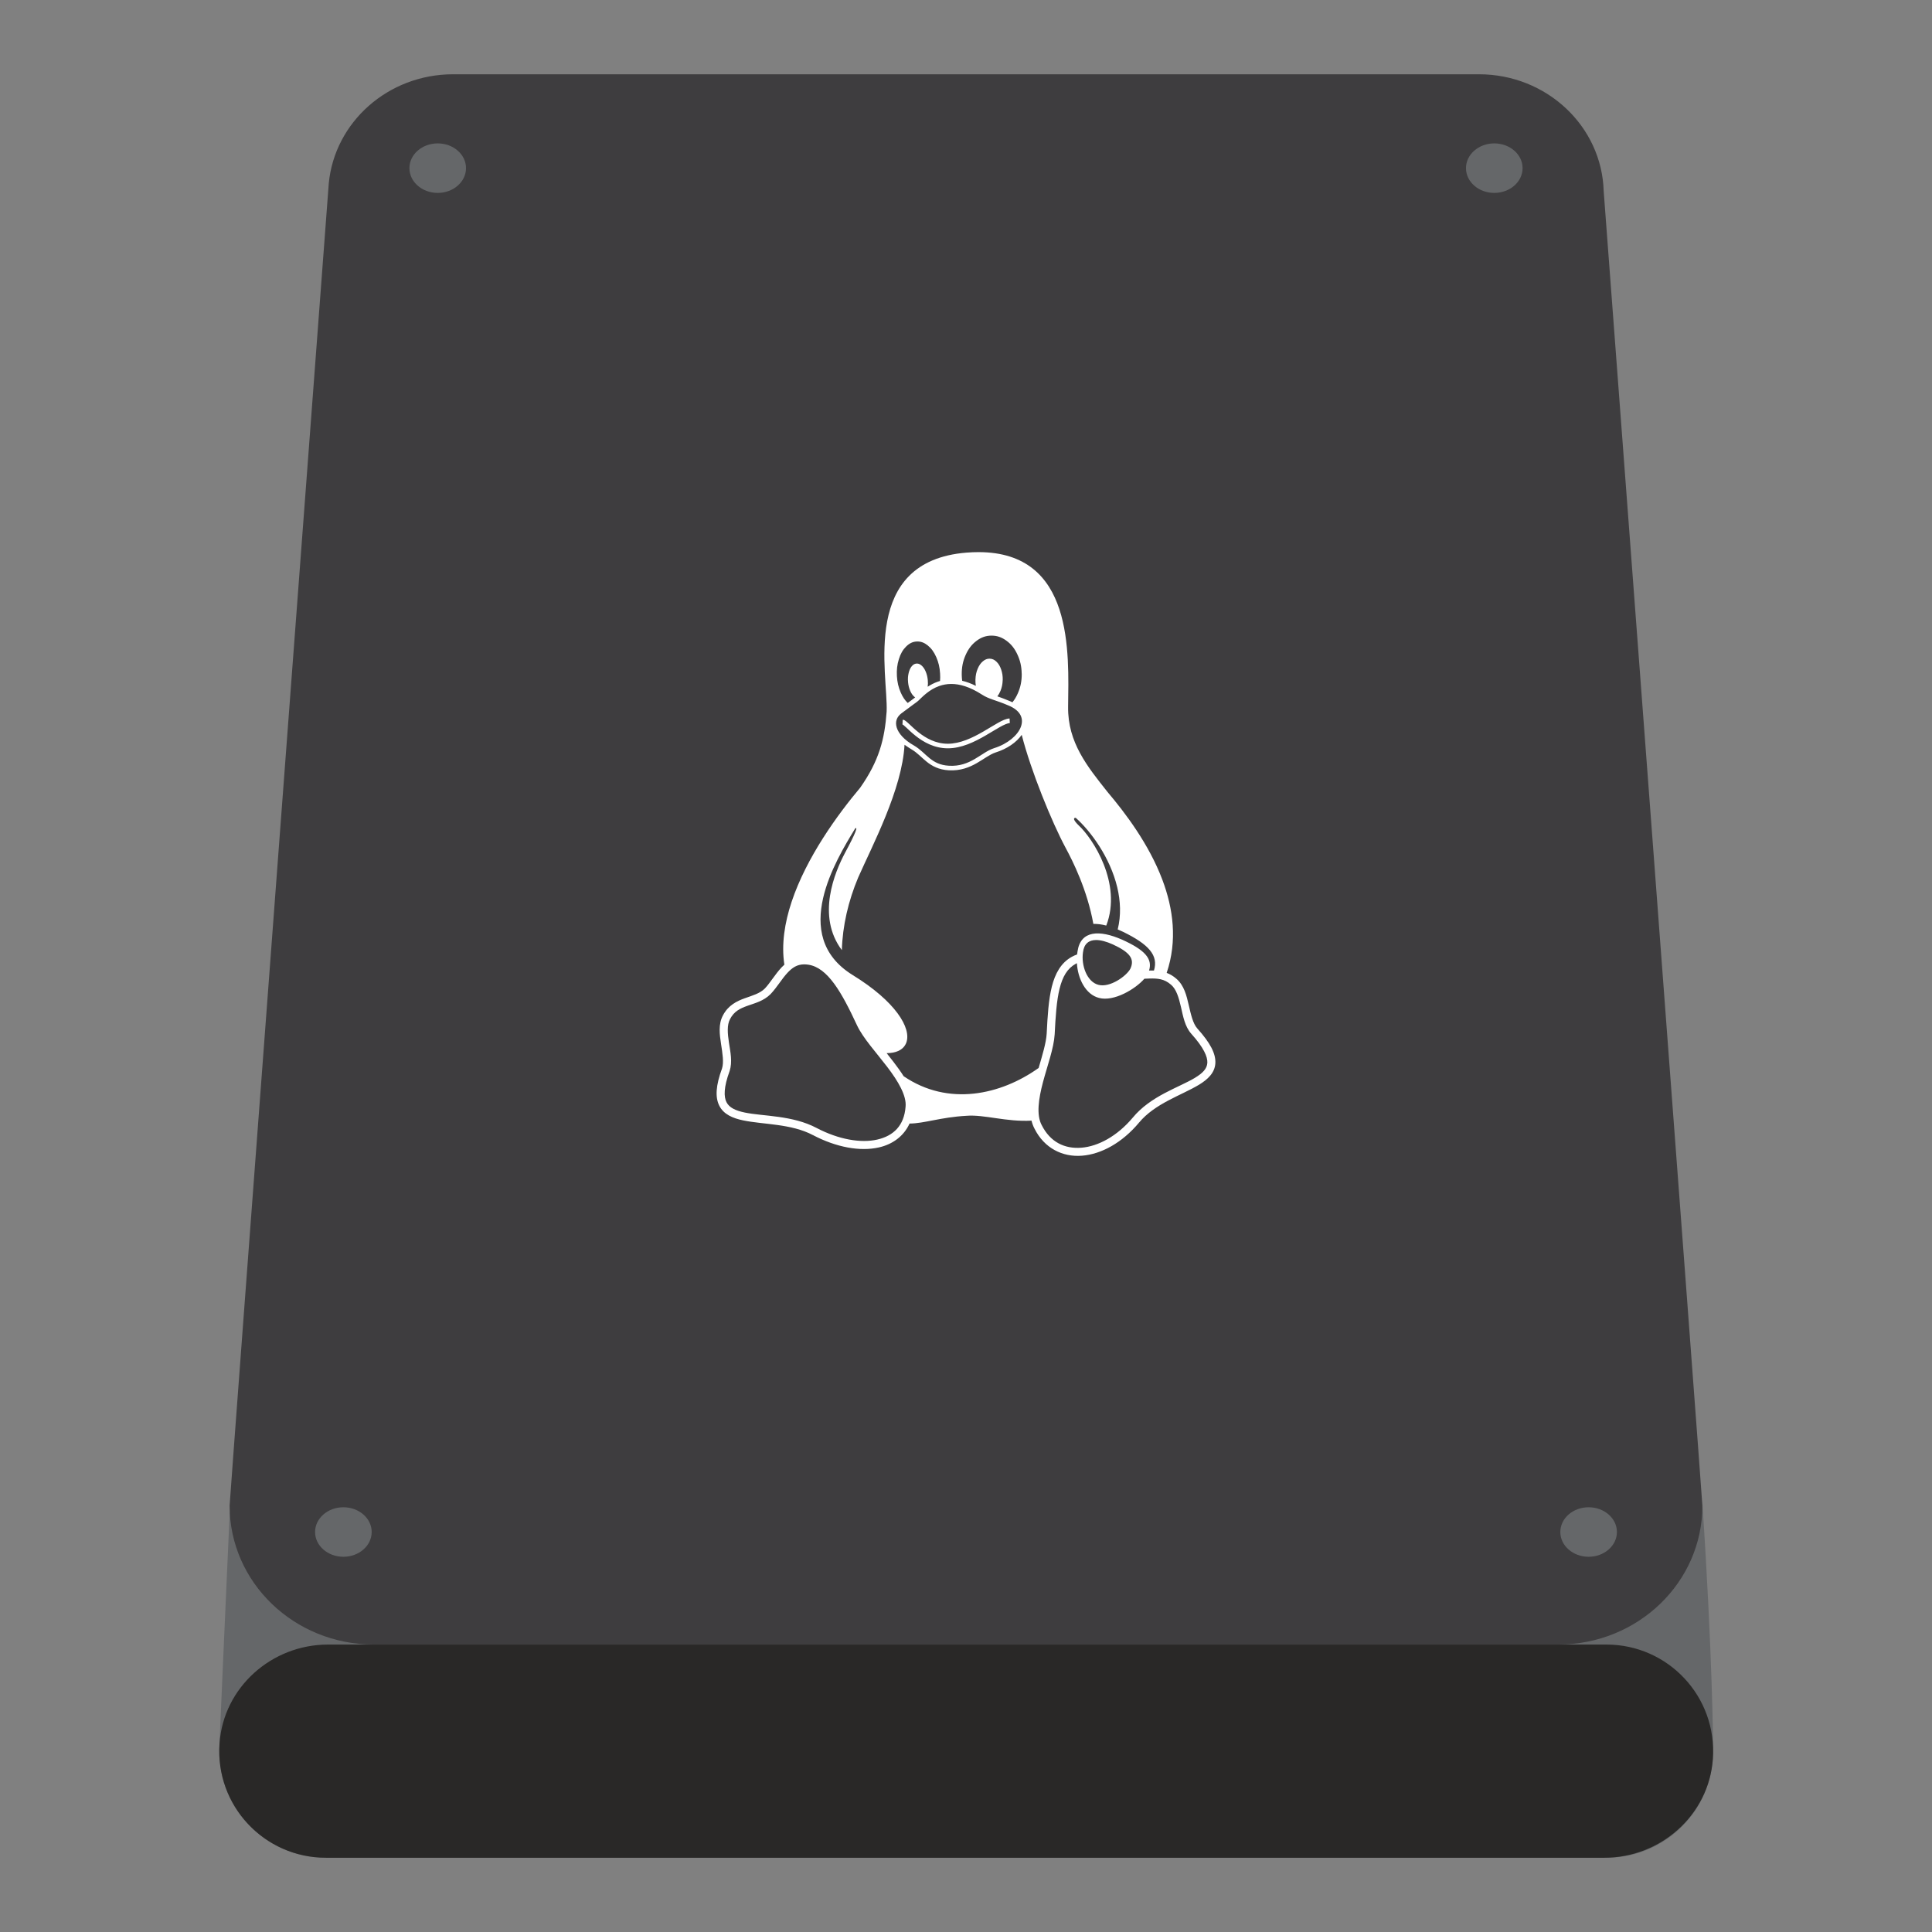 <?xml version="1.0" encoding="UTF-8" standalone="no"?>
<svg
   xmlns:dc="http://purl.org/dc/elements/1.1/"
   xmlns:cc="http://creativecommons.org/ns#"
   xmlns:rdf="http://www.w3.org/1999/02/22-rdf-syntax-ns#"
   xmlns:svg="http://www.w3.org/2000/svg"
   xmlns="http://www.w3.org/2000/svg"
   viewBox="0 0 640 640"
   height="640"
   width="640"
   xml:space="preserve"
   version="1.1"
   id="svg2"><rect x="0" y="0" width="640" height="640" fill="#808080" stroke="none"/><defs
     id="defs6"><clipPath
       id="clipPath16"
       clipPathUnits="userSpaceOnUse"><path
         id="path18"
         d="M 0,512 512,512 512,0 0,0 0,512 Z" /></clipPath></defs><g
     transform="matrix(1.25,0,0,-1.25,0,640)"
     id="g10"><g
       id="g12"><g
         clip-path="url(#clipPath16)"
         id="g14"><g
           transform="translate(451.167,113.333)"
           id="g20"><path
             id="path22"
             style="fill:#656769;fill-opacity:1;fill-rule:nonzero;stroke:none"
             d="m 0,0 c -0.008,-0.027 -0.042,0.268 -0.097,0.841 0.053,-0.74 0.081,-1.149 0.081,-1.194 0,-20.324 -389.451,-21.12 -390.262,-1.486 -1.049,-23.426 -2.788,-62.419 -2.788,-63.568 0,-15.599 12.646,-28.245 28.246,-28.245 l 339.408,0 c 15.599,0 28.245,12.646 28.245,28.245 C 2.833,-63.646 2.658,-39.702 0,0" /></g><g
           transform="translate(424.996,461.308)"
           id="g24"><path
             id="path26"
             style="fill:#3e3d3f;fill-opacity:1;fill-rule:nonzero;stroke:none"
             d="m 0,0 c -0.475,17.203 -15.093,31.01 -33.069,31.01 l -271.854,0 c -17.243,0 -31.399,-12.703 -32.945,-28.922 0,0 -26.278,-349.05 -26.278,-350.416 0,-20.324 17.106,-36.799 38.207,-36.799 l 313.886,0 c 21.102,0 38.208,16.475 38.208,36.799 C 26.155,-346.961 0,0 0,0" /></g><g
           transform="translate(425.755,76.172)"
           id="g28"><path
             id="path30"
             style="fill:#292827;fill-opacity:1;fill-rule:nonzero;stroke:none"
             d="m 0,0 -338.849,0 c -14.883,0 -27.65,-11.292 -28.728,-26.136 -1.201,-16.553 11.872,-30.355 28.169,-30.355 l 338.849,0 c 14.883,0 27.65,11.292 28.728,26.137 C 29.37,-13.802 16.297,0 0,0" /></g><g
           transform="translate(98.5,106)"
           id="g32"><path
             id="path34"
             style="fill:#656769;fill-opacity:1;fill-rule:nonzero;stroke:none"
             d="m 0,0 c 0,-3.624 -3.358,-6.562 -7.5,-6.562 -4.142,0 -7.5,2.938 -7.5,6.562 0,3.624 3.358,6.562 7.5,6.562 C -3.358,6.562 0,3.624 0,0" /></g><g
           transform="translate(428.5,106)"
           id="g36"><path
             id="path38"
             style="fill:#656769;fill-opacity:1;fill-rule:nonzero;stroke:none"
             d="m 0,0 c 0,-3.624 -3.358,-6.562 -7.5,-6.562 -4.142,0 -7.5,2.938 -7.5,6.562 0,3.624 3.358,6.562 7.5,6.562 C -3.358,6.562 0,3.624 0,0" /></g><g
           transform="translate(123.5,467.438)"
           id="g40"><path
             id="path42"
             style="fill:#656769;fill-opacity:1;fill-rule:nonzero;stroke:none"
             d="m 0,0 c 0,-3.624 -3.358,-6.562 -7.5,-6.562 -4.142,0 -7.5,2.938 -7.5,6.562 0,3.624 3.358,6.562 7.5,6.562 C -3.358,6.562 0,3.624 0,0" /></g><g
           transform="translate(403.5,467.438)"
           id="g44"><path
             id="path46"
             style="fill:#656769;fill-opacity:1;fill-rule:nonzero;stroke:none"
             d="m 0,0 c 0,-3.624 -3.358,-6.562 -7.5,-6.562 -4.142,0 -7.5,2.938 -7.5,6.562 0,3.624 3.358,6.562 7.5,6.562 C -3.358,6.562 0,3.624 0,0" /></g><g
           transform="translate(213.162,256.432)"
           id="g48"><path
             id="path50"
             style="fill:#ffffff;fill-opacity:1;fill-rule:nonzero;stroke:none"
             d="m 0,0 c 0.332,-0.001 0.683,-0.029 1.058,-0.086 2.517,-0.381 4.713,-2.141 6.828,-5.01 2.115,-2.869 4.083,-6.786 6.106,-11.13 l 0.003,-0.005 0.002,-0.005 c 1.626,-3.394 5.057,-7.125 7.964,-10.932 2.908,-3.806 5.158,-7.627 4.865,-10.551 l -0.001,-0.013 -10e-4,-0.013 c -0.379,-4.987 -3.193,-7.703 -7.512,-8.689 -4.318,-0.986 -10.171,-0.003 -16.017,3.052 -0.002,10e-4 -0.004,0.002 -0.006,0.003 -6.468,3.426 -14.163,3.086 -19.099,4.116 -2.469,0.516 -4.079,1.291 -4.819,2.731 -0.739,1.441 -0.756,3.953 0.816,8.238 l 0.007,0.019 0.006,0.019 c 0.777,2.397 0.202,5.019 -0.176,7.48 -0.377,2.462 -0.561,4.701 0.279,6.261 l 0.004,0.007 0.004,0.008 c 1.076,2.074 2.654,2.815 4.613,3.518 1.959,0.703 4.282,1.255 6.117,3.093 l 0.009,0.01 0.01,0.01 c 1.695,1.789 2.969,4.031 4.46,5.623 1.258,1.343 2.517,2.233 4.414,2.246 L 0,0 Z m 72.225,0.31 c 0.254,-4.11 2.287,-8.301 5.883,-9.208 3.935,-1.037 9.609,2.339 12.004,5.093 0.478,0.019 0.945,0.043 1.398,0.054 2.102,0.051 3.864,-0.069 5.665,-1.644 l 0.006,-0.006 0.006,-0.005 c 1.384,-1.172 2.042,-3.388 2.612,-5.87 0.571,-2.482 1.027,-5.185 2.738,-7.111 l 0.003,-0.002 0.002,-0.003 c 3.289,-3.65 4.346,-6.117 4.256,-7.692 -0.09,-1.575 -1.23,-2.744 -3.335,-4.013 -4.209,-2.539 -11.666,-4.746 -16.429,-10.516 -4.136,-4.922 -9.18,-7.625 -13.621,-7.975 -4.442,-0.351 -8.274,1.492 -10.533,6.027 l -0.005,0.01 -0.005,0.01 c -1.402,2.666 -0.818,6.874 0.363,11.312 1.18,4.438 2.877,8.995 3.104,12.699 l 0,0.006 0,0.006 c 0.24,4.745 0.505,8.89 1.303,12.087 0.797,3.198 2.052,5.364 4.276,6.581 0.104,0.056 0.207,0.11 0.309,0.16 z m 5.07,6.142 c 1.256,0.005 2.777,-0.413 4.442,-1.158 4.481,-2.069 5.883,-3.842 4.659,-6.447 -1.03,-1.965 -5.443,-5.092 -8.467,-4.268 -3.085,0.798 -4.591,5.244 -4.089,8.605 0.269,2.282 1.56,3.259 3.455,3.268 M 57.606,60.826 c 2.41,-9.497 8.014,-23.216 11.616,-29.911 1.914,-3.552 5.723,-11.098 7.369,-20.191 1.042,0.032 2.191,-0.119 3.42,-0.434 4.303,11.154 -3.648,23.169 -7.284,26.515 -1.468,1.424 -1.539,2.063 -0.811,2.033 3.945,-3.489 9.123,-10.505 11.007,-18.425 0.86,-3.611 1.043,-7.408 0.121,-11.154 0.451,-0.188 0.909,-0.391 1.373,-0.611 6.907,-3.363 9.461,-6.288 8.233,-10.279 -0.405,0.014 -0.803,0.012 -1.191,0.003 -0.036,-0.001 -0.072,-0.002 -0.108,-0.003 1,3.164 -1.215,5.498 -7.119,8.169 C 78.108,9.232 73.228,8.964 72.404,3.5 72.351,3.214 72.308,2.922 72.276,2.626 71.819,2.468 71.359,2.265 70.898,2.012 68.022,0.439 66.453,-2.416 65.58,-5.917 64.708,-9.416 64.458,-13.645 64.217,-18.4 l 0,-0.002 c -0.147,-2.391 -1.13,-5.625 -2.127,-9.049 -10.031,-7.156 -23.954,-10.256 -35.775,-2.189 -0.801,1.267 -1.72,2.523 -2.666,3.761 -0.604,0.791 -1.224,1.577 -1.841,2.352 1.213,-10e-4 2.245,0.198 3.078,0.576 1.037,0.47 1.765,1.225 2.126,2.194 0.72,1.939 -0.003,4.673 -2.31,7.796 -2.307,3.123 -6.215,6.647 -11.956,10.168 0,0 -0.001,0 -0.001,0.001 -4.218,2.624 -6.577,5.841 -7.681,9.333 -1.104,3.492 -0.95,7.269 -0.099,10.998 1.634,7.157 5.831,14.117 8.509,18.486 0.721,0.53 0.258,-0.985 -2.711,-6.498 C 8.102,24.487 3.128,12.855 9.939,3.776 c 0.182,6.461 1.725,13.051 4.315,19.215 3.774,8.553 11.666,23.386 12.293,35.207 0.323,-0.234 1.434,-0.984 1.928,-1.265 10e-4,-0.002 0.003,-0.002 0.004,-0.002 1.447,-0.852 2.535,-2.099 3.943,-3.231 1.411,-1.134 3.174,-2.113 5.838,-2.268 3.108,-0.18 5.478,0.783 7.419,1.893 1.938,1.108 3.487,2.334 4.954,2.813 0.002,0.002 0.004,0.002 0.006,0.002 3.1,0.97 5.565,2.685 6.967,4.687 l 0,-10e-4 z m -3.224,4.342 c -0.955,-0.057 -1.954,-0.549 -3.118,-1.198 -1.164,-0.65 -2.472,-1.481 -3.891,-2.3 -2.836,-1.637 -6.101,-3.202 -9.346,-3.202 -3.251,0 -5.847,1.501 -7.795,3.044 -0.974,0.772 -1.777,1.549 -2.419,2.151 -0.321,0.3 -0.6,0.556 -0.86,0.757 -0.259,0.2 -0.471,0.398 -0.906,0.398 l -0.02,-0.913 c -0.032,-0.306 -0.063,-0.296 -0.051,-0.305 0.02,-0.013 0.121,-0.048 0.239,-0.139 0.191,-0.147 0.456,-0.387 0.771,-0.681 0.629,-0.59 1.465,-1.4 2.495,-2.216 2.059,-1.632 4.923,-3.306 8.546,-3.306 3.627,0 7.059,1.696 9.951,3.365 1.446,0.834 2.759,1.667 3.876,2.29 1.117,0.624 2.056,1.015 2.6,1.047 l -0.072,1.208 z m -15.465,9.146 c 2.212,0.008 4.873,-0.717 8.095,-2.788 1.979,-1.287 3.519,-1.395 7.065,-2.913 l 0.004,-0.002 0.004,-0.002 c 1.706,-0.7 2.708,-1.612 3.197,-2.573 0.489,-0.961 0.501,-2.003 0.092,-3.099 -0.819,-2.192 -3.433,-4.499 -7.102,-5.645 l -0.003,-0.001 -0.004,-0.002 c -1.788,-0.581 -3.348,-1.864 -5.187,-2.915 -1.838,-1.052 -3.919,-1.9 -6.748,-1.736 -2.409,0.14 -3.848,0.958 -5.15,2.004 -1.302,1.046 -2.437,2.361 -4.098,3.336 l -0.004,0.003 -0.004,0.002 c -2.676,1.513 -4.137,3.262 -4.595,4.778 -0.459,1.517 -0.028,2.811 1.299,3.806 1.493,1.119 2.529,1.879 3.22,2.386 0.686,0.504 0.972,0.693 1.19,0.902 0.001,0.002 0.003,0.003 0.004,0.004 l 0.001,0.001 c 1.121,1.062 2.909,2.996 5.604,3.924 0.927,0.319 1.962,0.525 3.12,0.529 l 0,10e-4 z m -8.928,11.252 c 0.952,-0.002 1.803,-0.32 2.684,-1.023 0.955,-0.763 1.677,-1.739 2.281,-3.114 0.605,-1.374 0.928,-2.749 1.018,-4.371 l 0,-0.013 c 0.043,-0.681 0.038,-1.323 -0.016,-1.944 -0.188,-0.053 -0.373,-0.111 -0.553,-0.173 -1.026,-0.353 -1.93,-0.835 -2.718,-1.355 0.077,0.544 0.088,1.097 0.029,1.712 -0.007,0.035 -0.007,0.062 -0.007,0.097 -0.082,0.817 -0.254,1.505 -0.543,2.199 -0.309,0.721 -0.653,1.23 -1.106,1.622 -0.411,0.355 -0.8,0.518 -1.227,0.515 -0.044,0 -0.089,-0.003 -0.134,-0.007 -0.481,-0.041 -0.88,-0.274 -1.258,-0.735 -0.378,-0.46 -0.625,-1.031 -0.804,-1.787 -0.179,-0.756 -0.227,-1.498 -0.151,-2.35 0,-0.035 0.007,-0.062 0.007,-0.097 0.082,-0.824 0.247,-1.511 0.543,-2.206 0.302,-0.714 0.653,-1.223 1.106,-1.615 0.076,-0.065 0.151,-0.124 0.226,-0.177 -0.472,-0.363 -0.697,-0.53 -1.084,-0.815 -0.248,-0.181 -0.543,-0.398 -0.886,-0.651 -0.749,0.701 -1.333,1.582 -1.843,2.743 -0.605,1.374 -0.928,2.749 -1.024,4.371 l 0,0.014 c -0.09,1.622 0.068,3.017 0.515,4.46 0.447,1.443 1.045,2.488 1.911,3.347 0.866,0.859 1.738,1.292 2.79,1.347 0.082,0.005 0.164,0.007 0.244,0.006 z m 19.632,1.554 c 1.434,0 2.659,-0.42 3.917,-1.333 1.279,-0.928 2.199,-2.09 2.942,-3.711 0.728,-1.581 1.079,-3.128 1.113,-4.963 0,-0.048 0,-0.089 0.014,-0.137 0.014,-1.883 -0.309,-3.484 -1.024,-5.12 -0.408,-0.934 -0.876,-1.717 -1.437,-2.395 -0.19,0.091 -0.388,0.179 -0.593,0.263 -1.421,0.609 -2.511,0.996 -3.42,1.312 0.33,0.395 0.604,0.865 0.845,1.452 0.364,0.886 0.543,1.752 0.577,2.783 0,0.042 0.014,0.076 0.014,0.124 0.021,0.99 -0.11,1.835 -0.398,2.701 -0.303,0.907 -0.688,1.56 -1.244,2.103 -0.557,0.543 -1.114,0.79 -1.78,0.811 -0.032,0.002 -0.063,0.002 -0.094,0.002 -0.627,-0.002 -1.171,-0.217 -1.735,-0.689 -0.591,-0.495 -1.03,-1.127 -1.395,-2.006 -0.364,-0.88 -0.543,-1.753 -0.577,-2.791 -0.007,-0.041 -0.007,-0.075 -0.007,-0.117 -0.012,-0.57 0.024,-1.093 0.112,-1.6 -1.283,0.639 -2.492,1.075 -3.627,1.345 -0.064,0.491 -0.102,0.997 -0.114,1.527 l 0,0.144 c -0.02,1.876 0.289,3.485 1.011,5.12 0.721,1.636 1.615,2.811 2.872,3.767 1.258,0.955 2.495,1.395 3.959,1.408 l 0.069,0 z m -3.422,22.13 c -1.028,0.002 -2.1,-0.041 -3.217,-0.13 C 14.735,106.845 22.226,77.003 21.807,67.011 21.291,59.703 19.81,53.944 14.784,46.8 8.879,39.778 0.566,28.413 -3.373,16.583 -5.231,10.999 -6.116,5.308 -5.299,-0.078 -5.555,-0.307 -5.798,-0.547 -6.03,-0.794 c -1.734,-1.851 -3.014,-4.094 -4.442,-5.604 -1.333,-1.33 -3.233,-1.836 -5.321,-2.585 -2.089,-0.749 -4.382,-1.854 -5.774,-4.525 0,0 0,-0.001 -0.001,-0.001 -0.002,-0.005 -0.004,-0.009 -0.007,-0.013 -1.26,-2.354 -0.885,-5.064 -0.5,-7.575 0.384,-2.511 0.774,-4.884 0.257,-6.494 -1.653,-4.518 -1.864,-7.643 -0.7,-9.91 1.166,-2.272 3.563,-3.274 6.273,-3.84 5.42,-1.132 12.76,-0.851 18.544,-3.917 l 0.498,0.938 -0.492,-0.941 c 6.192,-3.237 12.471,-4.387 17.479,-3.243 3.632,0.829 6.58,2.991 8.094,6.319 3.918,0.019 8.217,1.678 15.103,2.058 4.672,0.376 10.508,-1.659 17.221,-1.287 0.175,-0.728 0.429,-1.429 0.777,-2.094 0.003,-0.007 0.007,-0.014 0.01,-0.021 2.603,-5.203 7.438,-7.583 12.59,-7.177 5.16,0.408 10.646,3.45 15.08,8.727 l -0.813,0.683 0.819,-0.675 c 4.227,5.124 11.242,7.249 15.894,10.055 2.326,1.403 4.213,3.16 4.359,5.711 0.146,2.55 -1.351,5.408 -4.794,9.229 l -10e-4,10e-4 c -0.001,0.002 -0.003,0.003 -0.004,0.005 -1.131,1.278 -1.671,3.647 -2.251,6.17 -0.579,2.521 -1.226,5.241 -3.296,7.004 -0.004,0.003 -0.008,0.006 -0.012,0.01 -0.824,0.718 -1.68,1.205 -2.542,1.532 2.878,8.536 1.748,17.035 -1.157,24.715 -3.565,9.425 -9.79,17.638 -14.543,23.257 -5.321,6.711 -10.526,13.084 -10.423,22.495 0.158,14.364 1.58,41.002 -23.697,41.037 l 10e-4,0 z" /></g></g></g></g></svg>